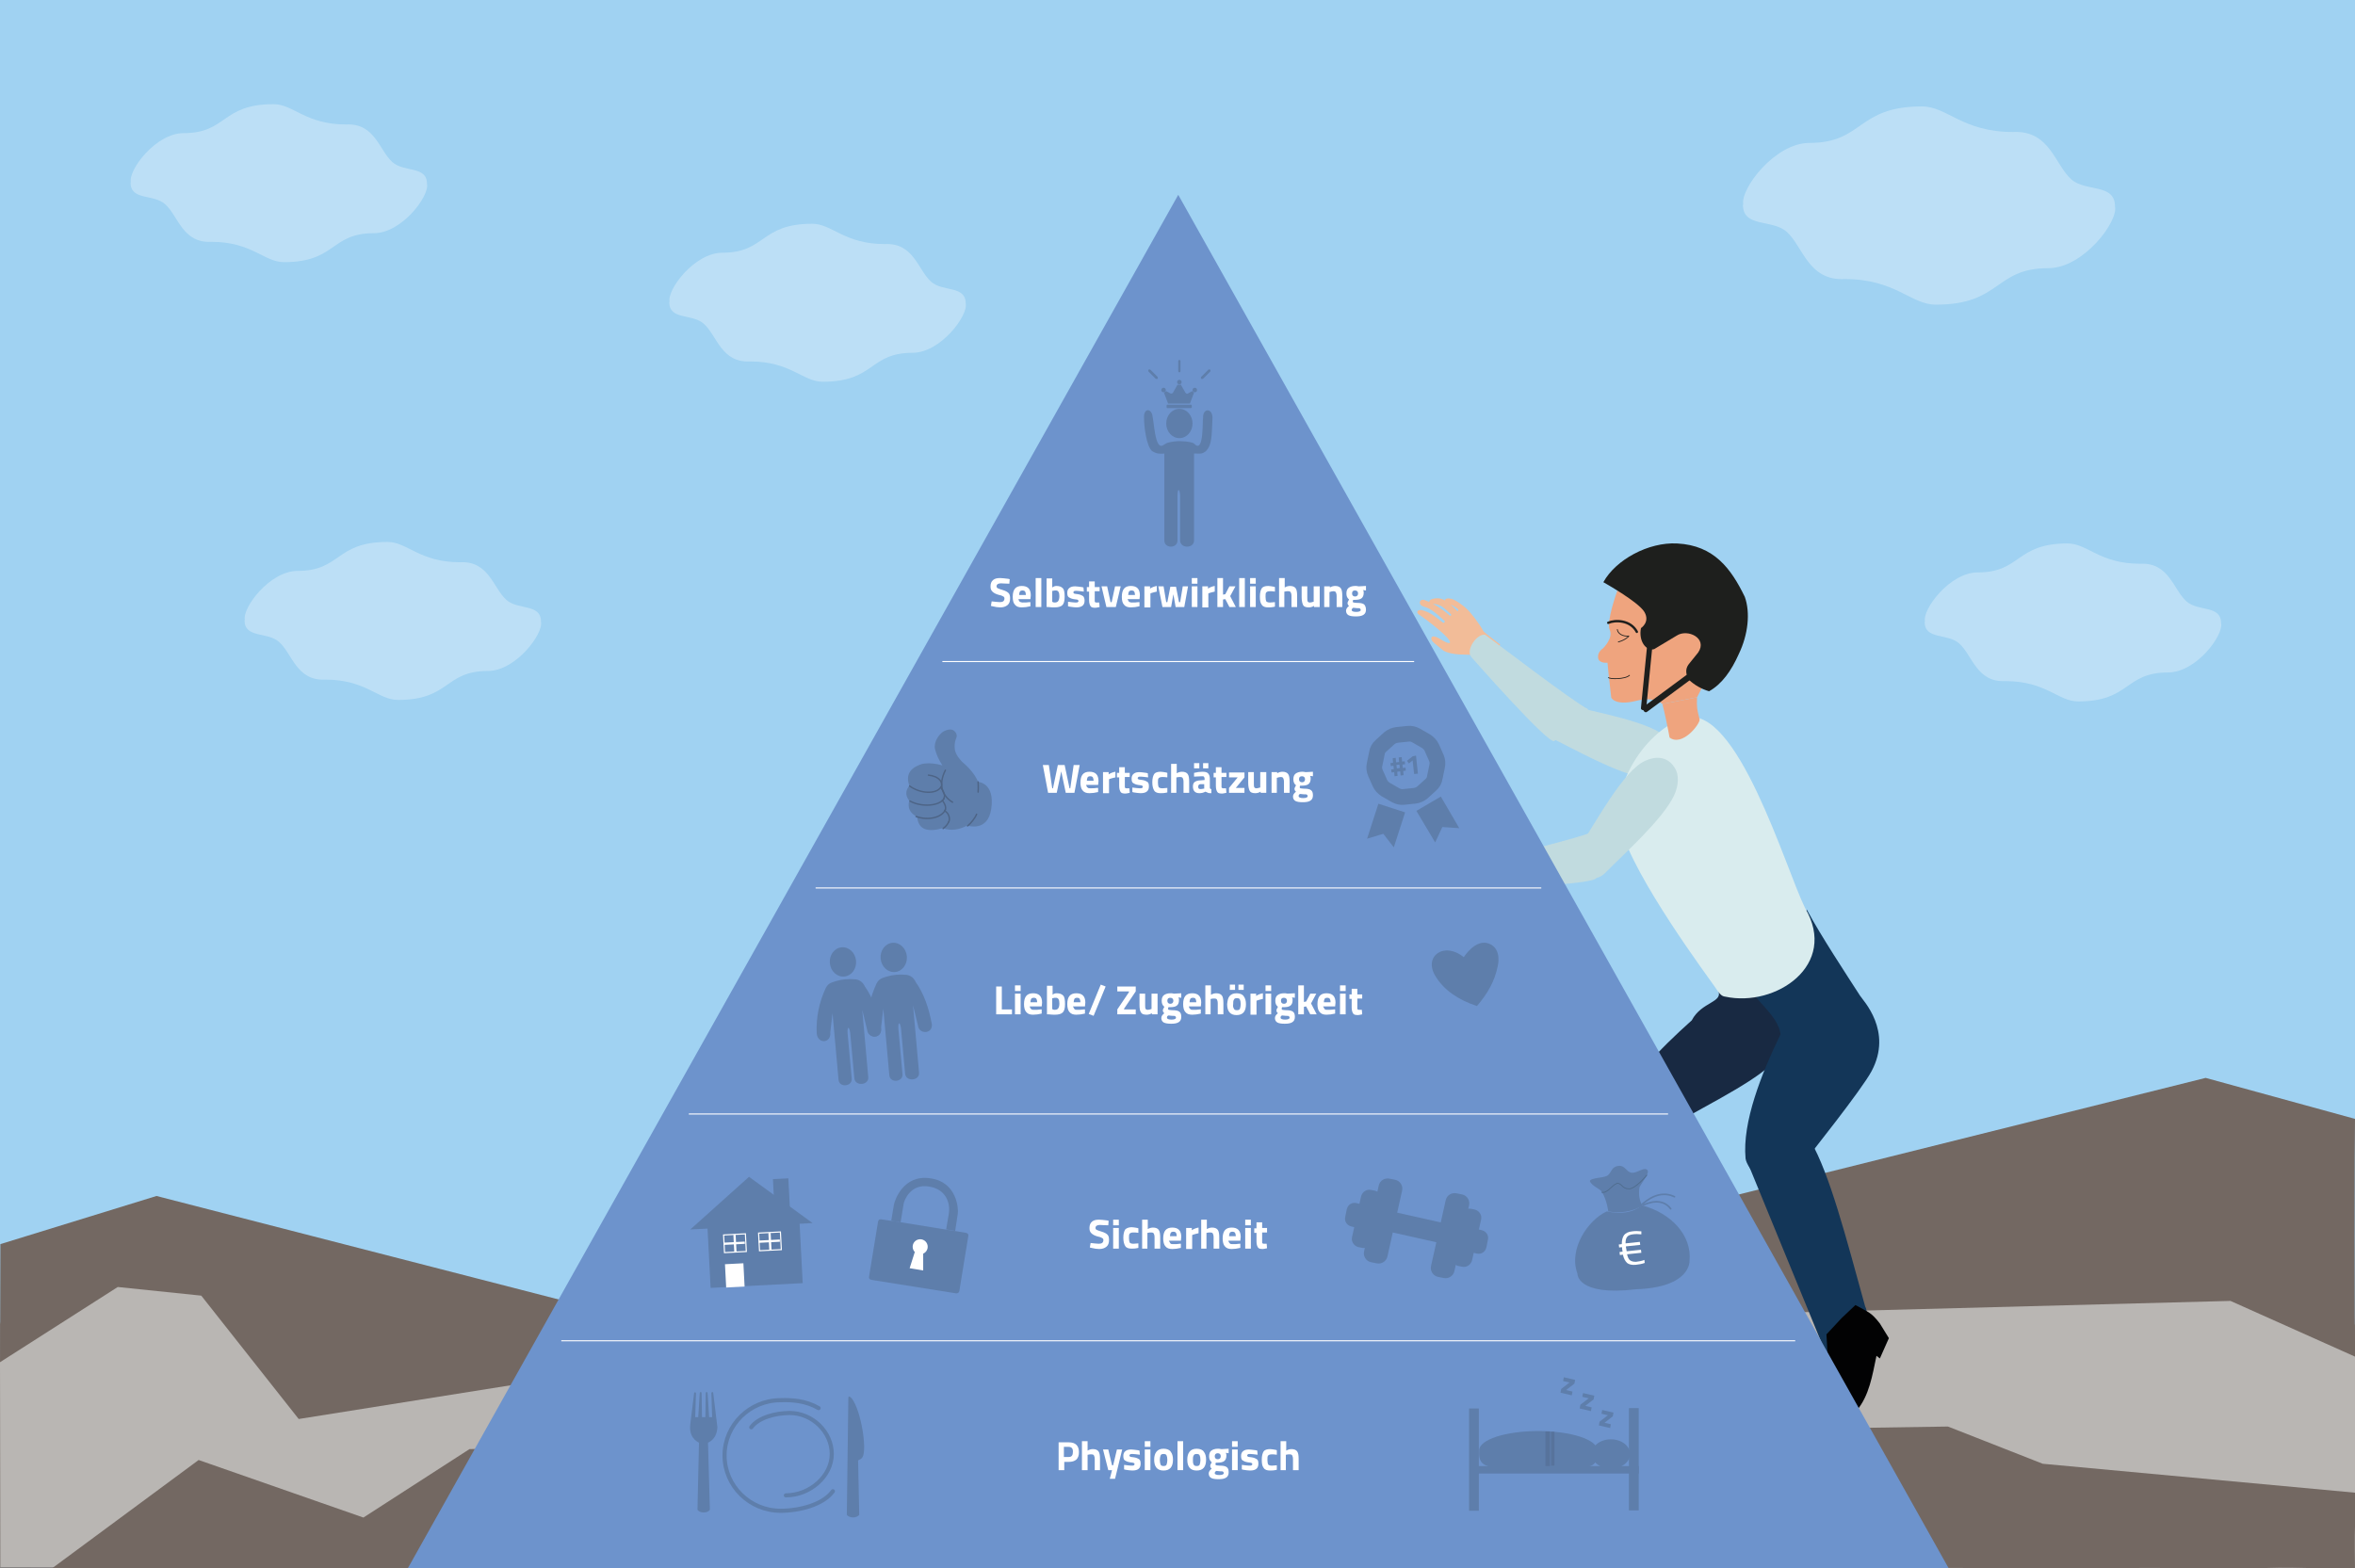 <?xml version="1.0" encoding="utf-8"?>
<!-- Generator: Adobe Illustrator 22.0.1, SVG Export Plug-In . SVG Version: 6.00 Build 0)  -->
<svg version="1.1" id="Ebene_1" xmlns="http://www.w3.org/2000/svg" xmlns:xlink="http://www.w3.org/1999/xlink" x="0px" y="0px"
	 viewBox="0 0 626 417" style="enable-background:new 0 0 626 417;" xml:space="preserve">
<rect x="0" y="0" width="626" height="417" fill="#808080" stroke="none"/>
<style type="text/css">
	.st0{fill:#A0D2F2;}
	.st1{fill:#736862;}
	.st2{fill:#B9B6B3;}
	.st3{fill:#EFA47E;}
	.st4{fill-rule:evenodd;clip-rule:evenodd;fill:#182942;}
	.st5{fill-rule:evenodd;clip-rule:evenodd;fill:#020203;}
	.st6{fill-rule:evenodd;clip-rule:evenodd;fill:#133658;}
	.st7{fill:#F2BC98;}
	.st8{fill-rule:evenodd;clip-rule:evenodd;fill:#C1DBDF;}
	.st9{fill-rule:evenodd;clip-rule:evenodd;fill:#D9ECEE;}
	.st10{fill:#133658;}
	.st11{fill-rule:evenodd;clip-rule:evenodd;fill:#EFA47E;}
	.st12{fill:#1E1F1D;}
	.st13{fill:none;stroke:#1E1F1D;stroke-width:0.213;stroke-miterlimit:10;}
	.st14{fill:none;stroke:#1E1F1D;stroke-width:0.638;stroke-linecap:round;stroke-linejoin:round;stroke-miterlimit:10;}
	.st15{fill:#6D93CC;}
	.st16{fill:#FFFFFF;}
	.st17{fill:#5E7EAB;}
	.st18{fill:none;stroke:#FFFFFF;stroke-width:0.299;stroke-miterlimit:10;}
	.st19{fill:none;stroke:#4E6B8C;stroke-width:0.216;stroke-miterlimit:10;}
	.st20{fill:none;stroke:#5E7EAB;stroke-width:0.431;stroke-linecap:round;stroke-linejoin:round;stroke-miterlimit:10;}
	.st21{fill:none;stroke:#5E7EAB;stroke-width:4.181;stroke-miterlimit:10;}
	.st22{fill:none;stroke:#4D6486;stroke-width:0.376;stroke-linecap:round;stroke-linejoin:round;stroke-miterlimit:10;}
	.st23{fill:none;stroke:#5E7EAB;stroke-width:1.095;stroke-linecap:round;stroke-linejoin:round;stroke-miterlimit:10;}
	.st24{fill:#57739C;}
	.st25{fill:none;stroke:#FFFFFF;stroke-width:0.274;stroke-miterlimit:10;}
	.st26{opacity:0.3;fill:#FFFFFF;}
</style>
<path class="st0" d="M0.4,352.2h625.7V0H0v351.5C0.1,351.8,0.2,352,0.4,352.2z"/>
<path class="st1" d="M626.1,360.5c-0.3-2.4-0.2-61.4-0.1-63l-39.7-10.9l-239,59.7l-12.7,19.7l-95.4-26.1l-45.7,17.2L41.6,318
	L0.1,330.8L0,369.2c-0.1,1.5,0.1,47.5,0.1,47.5c0.7,0,617.7,0.7,626.1,0.2C626.1,409,626.3,361.8,626.1,360.5z"/>
<path class="st2" d="M626.2,360.8l-33.3-14.9L460,349.4l-46.6,36.3l-177.1-48.5l-42.6,21.9L79.4,377.3l-25.9-32.8l-22.2-2.3L0,362.2
	c0,0.3,0.1,54.5,0.1,54.5c0.7,0,593.3,0.6,603.9,0.2c8.5-0.3,13.7,0.5,22.2,0.1C626.1,409,626.3,361.5,626.2,360.8z"/>
<path class="st1" d="M626.2,399.6c0-0.6-0.1-2-0.1-2.7l-83.1-7.7l-25.2-9.9l-393,6l-28.2,18.2l-43.8-15.3l-39.1,28.9
	c0,0,497.1-0.2,505.8-0.2c22,0.1,31.8,0,53.8,0c10.7,0,19.1,0.4,29.7,0c8.5-0.3,14.5,0.4,23,0C625.9,409,625.9,407.6,626.2,399.6z"
	/>
<g>
	<g>
		<path class="st3" d="M429.9,157.1c0,0-3,8.2-2,10.4c1,2.2-1.8,4.9-1.8,4.9s-1.5,0.9-1.3,2.5c0.2,1.6,2.5,1.3,2.5,1.3l0.3,3.1
			l0.7,6.2c0,0,1,2.2,6.4,0.9c5.3-1.4,7.2,0.8,7.2,0.8l9.2-1.8l1.3-2.5l0.4-24.4L429.9,157.1z"/>
		<path class="st4" d="M449.7,271.3c-8.4,7.5-17.6,16.9-20.1,24.7c-0.3,1,0.4,3.5,1.3,4.5c5.1,5.6,8.8,1.7,12.5-0.6
			c7.2-4.5,21.4-11.3,27-16.5l0,0c8.2-5.8,4.4-13.7,4.1-14.9c-1.4-5.2,7.5-21.4,5.8-25.9l-23.6,20.7
			C458.2,266.6,452.3,266.3,449.7,271.3z"/>
		<path class="st4" d="M445.1,296.3c1.7,8.1,0.7,21.7-0.2,37.4c0.7,3.3-8,10.8-12,7.7l-3.2-44c-1-3.5,7.5-13.6,10.7-17.1
			C444,276.4,443.4,288.4,445.1,296.3z"/>
		<path class="st5" d="M434.5,337.6c-0.8,2.7-1.4,4.8-2.3,7.1c-0.8,1.8-1.8,3.8-2.8,5.8c-0.7,1.6-2.6,2.8-2.8,4.3
			c-0.1,1,0.5,2,2.2,2.3c1.9,0.3,4.7-0.9,6.6-2c3.9-2.3,6.1-6.4,8.4-10.2l0.6,0.7l3.5-3.7l-0.9-3.6c-1.1-2.9-1.7-3-4-5.2l-4,1.9
			L434.5,337.6z"/>
		<g>
			<path class="st6" d="M473.3,275c-5.1,10.5-10.2,23.4-9.3,33c0.1,1.3,1.9,4,3.2,4.9c7.5,5.3,9.4,0,12.1-3.6
				c1.8-2.3,15.6-19.6,18.2-24.5c5.7-10.7-2.3-18.8-3.1-20.1c-3.6-5.6-10.4-15.9-14.1-22.8l-15.4,19.8
				C465.6,265.6,472.6,269.6,473.3,275z"/>
			<path class="st6" d="M481.3,303.4c5.1,8.9,9.3,25.2,14.5,44c2.1,3.6-4.7,15.1-10.3,12.8l-20.8-50.7c-2.4-3.8,3-18.3,5.2-23.4
				C472.3,280.4,476.3,294.7,481.3,303.4z"/>
		</g>
		<path class="st5" d="M485.5,354.8c0.2,3.4,0.4,6.1,0.2,9.1c-0.1,2.4-0.5,5-0.8,7.7c-0.2,2-1.8,4.1-1.4,5.9c0.3,1.3,1.3,2.2,3.4,2
			c2.2-0.2,4.9-2.5,6.6-4.4c3.4-4,4.2-9.4,5.3-14.6l0.9,0.7l2.4-5.4l-2.4-3.9c-2.4-3.1-3.1-3-6.5-4.9l-3.7,3.5L485.5,354.8z"/>
		<path class="st7" d="M385.4,170.9c-0.3,0.4-2.1-0.7-2.1-0.7s-2.2-1.5-2.7-0.8c-0.6,0.7,0.9,1.8,0.9,1.8l2.2,1.8
			c2.3,1.3,6.2,1,7.2,1.1c1,0.1,3.5,2.8,3.5,2.8l4.4-5.5c0,0-4-3-4.5-3.6c-1.1-2.1-3.7-5.3-4.2-5.7c-1.3-1.3-3.4-2.7-4.4-2.9
			c-1.5-0.3-1.8,0.3-1.5,0.8c1.5,0.8,2.6,1.3,3.4,2c0.2,0.2-0.2,0.7-0.3,0.4c-1.7-1.8-3.4-3.2-4.8-3.3c-1.2-0.1-2.5,0.2-2.6,0.9
			c0.1,0.7,1.6,0.4,2.9,1c1.1,0.5,1.9,1.5,2.9,2.3c0.2,0.2-0.1,0.6-0.3,0.4c-2.3-2-4.5-3.3-6.6-4.1c-1.4-0.6-2.1,1.2-0.3,1.7
			c1.9,0.5,3.4,1.9,5.5,3.8c0.2,0.2-0.2,0.6-0.4,0.5c-2.3-1.8-3.5-2.9-5.8-3.4c-1.2-0.1-1.5,0.8-0.3,1.4
			C379.1,164.7,386,169.9,385.4,170.9z"/>
		<path class="st7" d="M384.6,229.3c-0.1-0.5-2.1-0.5-2.1-0.5s-2.6,0.1-2.7-0.8c-0.1-0.9,1.8-1,1.8-1l2.8-0.3
			c2.6,0.1,5.8,2.5,6.7,2.9c0.9,0.4,4.5-0.5,4.5-0.5l0.8,7c0,0-5,0.4-5.8,0.7c-2,1.2-6,2.4-6.6,2.6c-1.8,0.4-4.4,0.5-5.2,0.1
			c-1.4-0.5-1.3-1.2-0.9-1.5c1.7,0.2,2.9,0.3,3.9,0.1c0.3-0.1,0.2-0.6-0.1-0.5c-2.4,0.6-4.6,0.9-5.8,0.2c-1.1-0.6-2-1.5-1.7-2.1
			c0.5-0.6,1.6,0.5,3,0.6c1.2,0.1,2.3-0.2,3.7-0.4c0.3,0,0.2-0.6-0.1-0.5c-3,0.5-5.6,0.4-7.7-0.1c-1.5-0.2-1.2-2.1,0.7-1.6
			c1.9,0.6,3.9,0.2,6.7-0.3c0.3-0.1,0.1-0.7-0.1-0.6c-2.9,0.3-4.5,0.6-6.7-0.2c-1.1-0.5-0.8-1.5,0.5-1.4
			C375.9,231.1,384.5,230.4,384.6,229.3z"/>
		<path class="st8" d="M411.9,196c-5.9-2.8-1.4-11.1,5.1-8.5c6.6,1.8,22.3,4.4,26.5,9c3.1,3.4,2.2,6.3,0.8,8.1
			c-1.3,1.6-3.9,2.5-7,2.2C430.1,205.9,417.8,198.8,411.9,196z"/>
		<path class="st8" d="M391.1,174.7c0.1,0.1,20.9,23.8,22.1,22.3c2.2-1.9,6.6-6.1,9-8.4c-3.9-1.9-25-18.1-27.4-19.8
			C392.7,168.3,389.5,172.8,391.1,174.7z"/>
		<path class="st8" d="M393,236.5c0.2,0,31.6-1.3,31.3-3.1c-0.1-2.9-0.6-9-0.8-12.3c-3.9,1.9-29.8,8-32.7,8.9
			C389.1,231.2,390.6,236.5,393,236.5z"/>
		<path class="st9" d="M430.8,220.1c3.5,13.3,23.7,40.3,24.9,42.1c1.2,1.8,1.8,2.7,2.9,2.8c13.4,2.9,30.2-8.4,21.2-23.6
			c-5.1-10.3-18.1-54.6-32-50.5C437.8,193.9,427.8,208.8,430.8,220.1z"/>
		<path class="st8" d="M426.8,232c-4.6,4.7-10.9-2.3-6.5-7.5c3.8-5.7,11.3-19.7,17-22.2c4.2-1.9,6.7-0.1,7.9,1.9
			c1.1,1.7,1.1,4.5-0.2,7.3C442,217.9,431.4,227.3,426.8,232z"/>
		<path class="st10" d="M428.7,159.6"/>
		<path class="st11" d="M451.1,185.4c-0.1,2.8,0,3.2,0.7,5.9c0,1.4-4.7,7.3-8,4.8c-0.3-1.8-1.4-7.1-1.9-8.9L451.1,185.4z"/>
		<path class="st12" d="M454.3,183.8c-2-0.6-3.8-1.6-5.3-3c-0.9-1.4-1.1-2.9-0.1-4.2l2.5-3.1c2.6-3.8-2.8-6.4-5.7-4.5l-6,3.6
			c-2.1,0.6-4.2-2.1-3.5-5.6c0,0,2.5-1.6,0.9-4.3c-1.6-2.7-10.9-7.9-10.9-7.9c3.3-6,12-10.7,19.6-10.3c9.9,0.5,14.4,6.8,18,14.2
			c1.5,4.2,0.9,10-1.6,15.2C460.2,178.4,457.7,181.9,454.3,183.8z"/>
		<path class="st12" d="M437,188.8l-0.3,0c-0.3,0-0.6-0.3-0.5-0.6l1.8-18.2c0-0.3,0.3-0.6,0.6-0.5l0.3,0c0.3,0,0.6,0.3,0.5,0.6
			l-1.8,18.2C437.6,188.6,437.3,188.8,437,188.8z"/>
		<path class="st12" d="M437,189.1l-0.2-0.3c-0.2-0.3-0.1-0.7,0.1-0.9l14.6-10.8c0.3-0.2,0.7-0.1,0.9,0.1l0.2,0.3
			c0.2,0.3,0.1,0.7-0.1,0.9l-14.6,10.8C437.6,189.5,437.2,189.4,437,189.1z"/>
		<g>
			<path class="st13" d="M427.5,180.1c0.1,0.5,4.6,0.6,5.7-0.6"/>
			<path class="st14" d="M427.5,165.6c1.8-0.8,5.9-0.8,7.6,2.4"/>
			<path class="st13" d="M429.9,167.3c0.1,1.2,1.5,2,3.1,1.8"/>
			<path class="st13" d="M433,169.1c-0.1,0.2-1.2,1.2-2.9,1.6"/>
		</g>
	</g>
	<polygon class="st15" points="313.2,51.8 108.4,417 518,417 	"/>
	<g>
		<path class="st16" d="M277.2,203.4h1.6l0.9,6.2h0.2l1.3-6.2h1.8l1.3,6.2h0.2l0.9-6.2h1.6l-1.4,7.4h-2.3l-1.2-5.7l-1.2,5.7h-2.3
			L277.2,203.4z"/>
		<path class="st16" d="M289.1,209.4c0.2,0.2,0.4,0.2,0.7,0.2c0.7,0,1.3,0,1.8-0.1l0.3,0l0,1.1c-0.8,0.2-1.6,0.3-2.3,0.3
			c-0.8,0-1.4-0.2-1.8-0.7c-0.4-0.4-0.6-1.2-0.6-2.1c0-2,0.8-2.9,2.4-2.9c1.6,0,2.4,0.8,2.4,2.5l-0.1,1h-3.2
			C288.8,209,288.9,209.3,289.1,209.4z M290.7,207.6c0-0.4-0.1-0.7-0.2-0.9c-0.1-0.2-0.4-0.3-0.7-0.3s-0.6,0.1-0.7,0.3
			c-0.1,0.2-0.2,0.5-0.2,0.9H290.7z"/>
		<path class="st16" d="M293.2,210.8v-5.5h1.5v0.6c0.6-0.4,1.2-0.6,1.8-0.7v1.5c-0.6,0.1-1.1,0.3-1.5,0.4l-0.2,0.1v3.7H293.2z"/>
		<path class="st16" d="M300.3,206.6h-1.3v2.2c0,0.2,0,0.4,0,0.5c0,0.1,0.1,0.2,0.1,0.2c0.1,0.1,0.2,0.1,0.3,0.1l0.8,0l0.1,1.2
			c-0.5,0.1-0.9,0.2-1.1,0.2c-0.7,0-1.1-0.1-1.3-0.4c-0.2-0.3-0.4-0.8-0.4-1.6v-2.3h-0.6v-1.2h0.6v-1.5h1.5v1.5h1.3V206.6z"/>
		<path class="st16" d="M305.2,206.7c-0.9-0.1-1.5-0.2-1.9-0.2s-0.6,0-0.7,0.1c-0.1,0.1-0.2,0.2-0.2,0.3s0.1,0.2,0.2,0.3
			c0.1,0.1,0.5,0.1,1.1,0.2c0.6,0.1,1,0.3,1.3,0.5s0.4,0.6,0.4,1.2c0,1.2-0.7,1.8-2.2,1.8c-0.5,0-1.1-0.1-1.8-0.2l-0.4-0.1l0-1.2
			c0.9,0.1,1.5,0.2,1.9,0.2s0.6,0,0.7-0.1c0.1-0.1,0.2-0.2,0.2-0.3s-0.1-0.2-0.2-0.3c-0.1-0.1-0.5-0.1-1.1-0.2
			c-0.6-0.1-1-0.3-1.3-0.5c-0.3-0.2-0.4-0.6-0.4-1.2c0-0.6,0.2-1,0.6-1.3c0.4-0.3,0.9-0.4,1.5-0.4c0.4,0,1,0.1,1.8,0.2l0.4,0.1
			L305.2,206.7z"/>
		<path class="st16" d="M308.5,205.2c0.4,0,0.9,0.1,1.5,0.2l0.3,0.1l0,1.2c-0.6-0.1-1-0.1-1.3-0.1c-0.5,0-0.8,0.1-1,0.3
			c-0.2,0.2-0.2,0.6-0.2,1.2c0,0.6,0.1,1,0.2,1.2c0.2,0.2,0.5,0.3,1,0.3l1.3-0.1l0,1.2c-0.8,0.2-1.4,0.2-1.8,0.2
			c-0.8,0-1.4-0.2-1.7-0.7s-0.5-1.2-0.5-2.2c0-1,0.2-1.7,0.5-2.2C307.1,205.4,307.7,205.2,308.5,205.2z"/>
		<path class="st16" d="M312.8,210.8h-1.5v-7.7h1.5v2.5c0.5-0.3,1-0.4,1.4-0.4c0.7,0,1.2,0.2,1.5,0.6s0.4,1.1,0.4,2v3h-1.5v-2.9
			c0-0.5-0.1-0.8-0.2-1s-0.3-0.3-0.7-0.3c-0.3,0-0.6,0-0.9,0.1l-0.1,0V210.8z"/>
		<path class="st16" d="M321.6,207v2.3c0,0.2,0,0.3,0.1,0.4s0.1,0.1,0.3,0.1l0,1.1c-0.4,0-0.7,0-0.9-0.1s-0.4-0.2-0.7-0.3
			c-0.5,0.3-1.1,0.4-1.6,0.4c-1.1,0-1.7-0.6-1.7-1.8c0-0.6,0.2-1,0.5-1.2c0.3-0.2,0.8-0.4,1.4-0.4l1.2-0.1V207
			c0-0.2-0.1-0.4-0.2-0.5c-0.1-0.1-0.3-0.1-0.5-0.1l-2.1,0.1l0-1c0.8-0.2,1.5-0.3,2.2-0.3c0.7,0,1.2,0.1,1.5,0.4
			C321.4,205.9,321.6,206.4,321.6,207z M317.4,204.3v-1.4h1.4v1.4H317.4z M319.1,208.5c-0.4,0-0.6,0.3-0.6,0.7s0.2,0.6,0.5,0.6
			c0.3,0,0.6,0,0.9-0.1l0.2,0v-1.2L319.1,208.5z M319.8,204.3v-1.4h1.4v1.4H319.8z"/>
		<path class="st16" d="M326,206.6h-1.3v2.2c0,0.2,0,0.4,0,0.5s0.1,0.2,0.1,0.2s0.2,0.1,0.3,0.1l0.8,0l0.1,1.2
			c-0.5,0.1-0.9,0.2-1.1,0.2c-0.7,0-1.1-0.1-1.3-0.4c-0.2-0.3-0.4-0.8-0.4-1.6v-2.3h-0.6v-1.2h0.6v-1.5h1.5v1.5h1.3V206.6z"/>
		<path class="st16" d="M326.7,206.7v-1.3h4.1v1.3l-2.3,2.8h2.3v1.3h-4.1v-1.3l2.3-2.8H326.7z"/>
		<path class="st16" d="M335.1,205.3h1.5v5.5h-1.5v-0.3c-0.5,0.3-1,0.4-1.4,0.4c-0.8,0-1.3-0.2-1.5-0.6s-0.4-1.1-0.4-2.1v-2.9h1.5
			v2.9c0,0.5,0,0.9,0.1,1.1c0.1,0.2,0.3,0.3,0.6,0.3c0.3,0,0.6-0.1,0.9-0.2l0.1,0V205.3z"/>
		<path class="st16" d="M339.4,210.8H338v-5.5h1.5v0.3c0.5-0.3,1-0.4,1.4-0.4c0.7,0,1.2,0.2,1.5,0.6s0.4,1.1,0.4,2v3h-1.5v-2.9
			c0-0.5-0.1-0.8-0.2-1s-0.3-0.3-0.7-0.3c-0.3,0-0.6,0.1-0.9,0.2l-0.1,0V210.8z"/>
		<path class="st16" d="M349,211.5c0,0.6-0.2,1.1-0.7,1.4c-0.5,0.3-1.1,0.4-2,0.4s-1.5-0.1-1.9-0.3c-0.4-0.2-0.7-0.6-0.7-1.2
			c0-0.5,0.3-0.9,0.8-1.3c-0.3-0.2-0.4-0.5-0.4-0.8c0-0.1,0.1-0.4,0.3-0.7l0.1-0.2c-0.5-0.4-0.7-0.9-0.7-1.6c0-0.7,0.2-1.2,0.6-1.5
			c0.4-0.3,1-0.5,1.7-0.5c0.3,0,0.6,0,0.9,0.1l0.2,0l1.8-0.1v1.2l-0.8-0.1c0.2,0.2,0.2,0.5,0.2,0.7c0,0.7-0.2,1.2-0.6,1.5
			c-0.4,0.3-1,0.4-1.8,0.4c-0.2,0-0.3,0-0.4,0c-0.1,0.2-0.1,0.3-0.1,0.5c0,0.1,0.1,0.2,0.2,0.2c0.1,0,0.4,0.1,0.9,0.1
			c0.9,0,1.5,0.1,1.9,0.4S349,210.9,349,211.5z M345.2,211.7c0,0.3,0.4,0.5,1.2,0.5s1.2-0.2,1.2-0.5c0-0.2-0.1-0.3-0.2-0.4
			c-0.1-0.1-0.4-0.1-0.8-0.1l-1-0.1C345.3,211.2,345.2,211.4,345.2,211.7z M345.3,207.2c0,0.5,0.3,0.8,0.8,0.8s0.8-0.3,0.8-0.8
			c0-0.5-0.3-0.8-0.8-0.8S345.3,206.6,345.3,207.2z"/>
	</g>
	<g>
		<path class="st16" d="M269,269.7h-4.2v-7.4h1.5v6.1h2.7V269.7z"/>
		<path class="st16" d="M269.8,263.5v-1.5h1.5v1.5H269.8z M269.8,269.7v-5.5h1.5v5.5H269.8z"/>
		<path class="st16" d="M274.1,268.3c0.2,0.2,0.4,0.2,0.7,0.2c0.7,0,1.3,0,1.8-0.1l0.3,0l0,1.1c-0.8,0.2-1.6,0.3-2.3,0.3
			c-0.8,0-1.4-0.2-1.8-0.7c-0.4-0.4-0.6-1.2-0.6-2.1c0-2,0.8-2.9,2.4-2.9c1.6,0,2.4,0.8,2.4,2.5l-0.1,1h-3.2
			C273.8,267.9,273.9,268.2,274.1,268.3z M275.7,266.5c0-0.4-0.1-0.7-0.2-0.9c-0.1-0.2-0.4-0.3-0.7-0.3s-0.6,0.1-0.7,0.3
			c-0.1,0.2-0.2,0.5-0.2,0.9H275.7z"/>
		<path class="st16" d="M280.9,264.1c0.8,0,1.3,0.2,1.7,0.6c0.4,0.4,0.5,1.2,0.5,2.3s-0.2,1.8-0.6,2.2s-1.1,0.6-2.1,0.6
			c-0.3,0-0.9,0-1.7-0.1l-0.4,0v-7.6h1.5v2.4C280.1,264.2,280.5,264.1,280.9,264.1z M280.3,268.5c0.5,0,0.8-0.1,1-0.4
			s0.3-0.7,0.3-1.3c0-1-0.3-1.5-0.9-1.5c-0.3,0-0.6,0-0.8,0.1l-0.2,0v2.9C280,268.5,280.2,268.5,280.3,268.5z"/>
		<path class="st16" d="M285.6,268.3c0.2,0.2,0.4,0.2,0.7,0.2c0.7,0,1.3,0,1.8-0.1l0.3,0l0,1.1c-0.8,0.2-1.6,0.3-2.3,0.3
			c-0.8,0-1.4-0.2-1.8-0.7c-0.4-0.4-0.6-1.2-0.6-2.1c0-2,0.8-2.9,2.4-2.9c1.6,0,2.4,0.8,2.4,2.5l-0.1,1h-3.2
			C285.4,267.9,285.5,268.2,285.6,268.3z M287.2,266.5c0-0.4-0.1-0.7-0.2-0.9c-0.1-0.2-0.4-0.3-0.7-0.3s-0.6,0.1-0.7,0.3
			c-0.1,0.2-0.2,0.5-0.2,0.9H287.2z"/>
		<path class="st16" d="M289.4,269.6l3.2-7.8l1.3,0.5l-3.2,7.8L289.4,269.6z"/>
		<path class="st16" d="M297,263.6v-1.3h4.9v1.3l-3.1,4.6v0.2h3.1v1.3H297v-1.3l3.1-4.6v-0.2H297z"/>
		<path class="st16" d="M306.2,264.2h1.5v5.5h-1.5v-0.3c-0.5,0.3-1,0.4-1.4,0.4c-0.8,0-1.3-0.2-1.5-0.6c-0.3-0.4-0.4-1.1-0.4-2.1
			v-2.9h1.5v2.9c0,0.5,0,0.9,0.1,1.1c0.1,0.2,0.3,0.3,0.6,0.3c0.3,0,0.6-0.1,0.9-0.2l0.1,0V264.2z"/>
		<path class="st16" d="M314,270.4c0,0.6-0.2,1.1-0.7,1.4c-0.5,0.3-1.1,0.4-2,0.4c-0.8,0-1.5-0.1-1.9-0.3c-0.4-0.2-0.7-0.6-0.7-1.2
			c0-0.5,0.3-0.9,0.8-1.3c-0.3-0.2-0.4-0.5-0.4-0.8c0-0.1,0.1-0.4,0.3-0.7l0.1-0.2c-0.5-0.4-0.7-0.9-0.7-1.6c0-0.7,0.2-1.2,0.6-1.5
			c0.4-0.3,1-0.5,1.7-0.5c0.3,0,0.6,0,0.9,0.1l0.2,0l1.8-0.1v1.2l-0.8-0.1c0.2,0.2,0.2,0.5,0.2,0.7c0,0.7-0.2,1.2-0.6,1.5
			c-0.4,0.3-1,0.4-1.8,0.4c-0.2,0-0.3,0-0.4,0c-0.1,0.2-0.1,0.3-0.1,0.5c0,0.1,0.1,0.2,0.2,0.2c0.1,0,0.4,0.1,0.9,0.1
			c0.9,0,1.5,0.1,1.9,0.4S314,269.8,314,270.4z M310.2,270.6c0,0.3,0.4,0.5,1.2,0.5s1.2-0.2,1.2-0.5c0-0.2-0.1-0.3-0.2-0.4
			c-0.1-0.1-0.4-0.1-0.8-0.1l-1-0.1C310.3,270.1,310.2,270.3,310.2,270.6z M310.3,266.1c0,0.5,0.3,0.8,0.8,0.8s0.8-0.3,0.8-0.8
			c0-0.5-0.3-0.8-0.8-0.8S310.3,265.5,310.3,266.1z"/>
		<path class="st16" d="M316.4,268.3c0.2,0.2,0.4,0.2,0.7,0.2c0.7,0,1.3,0,1.8-0.1l0.3,0l0,1.1c-0.8,0.2-1.6,0.3-2.3,0.3
			c-0.8,0-1.4-0.2-1.8-0.7c-0.4-0.4-0.6-1.2-0.6-2.1c0-2,0.8-2.9,2.4-2.9c1.6,0,2.4,0.8,2.4,2.5l-0.1,1h-3.2
			C316.1,267.9,316.2,268.2,316.4,268.3z M318,266.5c0-0.4-0.1-0.7-0.2-0.9c-0.1-0.2-0.4-0.3-0.7-0.3s-0.6,0.1-0.7,0.3
			c-0.1,0.2-0.2,0.5-0.2,0.9H318z"/>
		<path class="st16" d="M321.9,269.7h-1.5v-7.7h1.5v2.5c0.5-0.3,1-0.4,1.4-0.4c0.7,0,1.2,0.2,1.5,0.6s0.4,1.1,0.4,2v3h-1.5v-2.9
			c0-0.5-0.1-0.8-0.2-1s-0.3-0.3-0.7-0.3c-0.3,0-0.6,0-0.9,0.1l-0.1,0V269.7z"/>
		<path class="st16" d="M326.8,264.9c0.4-0.5,1-0.8,1.9-0.8s1.6,0.3,1.9,0.8c0.4,0.5,0.6,1.2,0.6,2.1c0,1.9-0.8,2.9-2.5,2.9
			c-1.7,0-2.5-1-2.5-2.9C326.3,266.1,326.4,265.4,326.8,264.9z M326.9,263.2v-1.4h1.4v1.4H326.9z M328,268.2
			c0.1,0.3,0.4,0.4,0.8,0.4c0.4,0,0.7-0.1,0.8-0.4c0.1-0.3,0.2-0.7,0.2-1.2c0-0.6-0.1-1-0.2-1.2c-0.1-0.3-0.4-0.4-0.8-0.4
			c-0.4,0-0.7,0.1-0.8,0.4c-0.2,0.3-0.2,0.7-0.2,1.2C327.7,267.5,327.8,267.9,328,268.2z M329.2,263.2v-1.4h1.4v1.4H329.2z"/>
		<path class="st16" d="M332.4,269.7v-5.5h1.5v0.6c0.6-0.4,1.2-0.6,1.8-0.7v1.5c-0.6,0.1-1.1,0.3-1.5,0.4l-0.2,0.1v3.7H332.4z"/>
		<path class="st16" d="M336.4,263.5v-1.5h1.5v1.5H336.4z M336.4,269.7v-5.5h1.5v5.5H336.4z"/>
		<path class="st16" d="M344.2,270.4c0,0.6-0.2,1.1-0.7,1.4c-0.5,0.3-1.1,0.4-2,0.4s-1.5-0.1-1.9-0.3c-0.4-0.2-0.7-0.6-0.7-1.2
			c0-0.5,0.3-0.9,0.8-1.3c-0.3-0.2-0.4-0.5-0.4-0.8c0-0.1,0.1-0.4,0.3-0.7l0.1-0.2c-0.5-0.4-0.7-0.9-0.7-1.6c0-0.7,0.2-1.2,0.6-1.5
			c0.4-0.3,1-0.5,1.7-0.5c0.3,0,0.6,0,0.9,0.1l0.2,0l1.8-0.1v1.2l-0.8-0.1c0.2,0.2,0.2,0.5,0.2,0.7c0,0.7-0.2,1.2-0.6,1.5
			c-0.4,0.3-1,0.4-1.8,0.4c-0.2,0-0.3,0-0.4,0c-0.1,0.2-0.1,0.3-0.1,0.5c0,0.1,0.1,0.2,0.2,0.2c0.1,0,0.4,0.1,0.9,0.1
			c0.9,0,1.5,0.1,1.9,0.4S344.2,269.8,344.2,270.4z M340.4,270.6c0,0.3,0.4,0.5,1.2,0.5s1.2-0.2,1.2-0.5c0-0.2-0.1-0.3-0.2-0.4
			c-0.1-0.1-0.4-0.1-0.8-0.1l-1-0.1C340.5,270.1,340.4,270.3,340.4,270.6z M340.5,266.1c0,0.5,0.3,0.8,0.8,0.8s0.8-0.3,0.8-0.8
			c0-0.5-0.3-0.8-0.8-0.8S340.5,265.5,340.5,266.1z"/>
		<path class="st16" d="M346.6,269.7h-1.5v-7.7h1.5v4.4l0.6-0.1l1.1-2.1h1.6l-1.4,2.6l1.5,2.9h-1.7l-1.1-2.1l-0.6,0.1V269.7z"/>
		<path class="st16" d="M352.1,268.3c0.2,0.2,0.4,0.2,0.7,0.2c0.7,0,1.3,0,1.8-0.1l0.3,0l0,1.1c-0.8,0.2-1.6,0.3-2.3,0.3
			c-0.8,0-1.4-0.2-1.8-0.7c-0.4-0.4-0.6-1.2-0.6-2.1c0-2,0.8-2.9,2.4-2.9c1.6,0,2.4,0.8,2.4,2.5l-0.1,1h-3.2
			C351.9,267.9,352,268.2,352.1,268.3z M353.7,266.5c0-0.4-0.1-0.7-0.2-0.9c-0.1-0.2-0.4-0.3-0.7-0.3s-0.6,0.1-0.7,0.3
			c-0.1,0.2-0.2,0.5-0.2,0.9H353.7z"/>
		<path class="st16" d="M356.2,263.5v-1.5h1.5v1.5H356.2z M356.2,269.7v-5.5h1.5v5.5H356.2z"/>
		<path class="st16" d="M362.1,265.5h-1.3v2.2c0,0.2,0,0.4,0,0.5s0.1,0.2,0.1,0.2s0.2,0.1,0.3,0.1l0.8,0l0.1,1.2
			c-0.5,0.1-0.9,0.2-1.1,0.2c-0.7,0-1.1-0.1-1.3-0.4c-0.2-0.3-0.4-0.8-0.4-1.6v-2.3h-0.6v-1.2h0.6v-1.5h1.5v1.5h1.3V265.5z"/>
	</g>
	<g>
		<path class="st16" d="M292.4,325.7c-0.8,0-1.2,0.3-1.2,0.8c0,0.2,0.1,0.4,0.3,0.5s0.7,0.3,1.4,0.5c0.7,0.2,1.2,0.5,1.5,0.8
			s0.4,0.8,0.4,1.4c0,0.8-0.2,1.4-0.7,1.8c-0.5,0.4-1.1,0.6-1.9,0.6c-0.6,0-1.3-0.1-2.1-0.3l-0.4-0.1l0.2-1.2c1,0.1,1.7,0.2,2.2,0.2
			c0.8,0,1.2-0.3,1.2-1c0-0.2-0.1-0.4-0.3-0.5c-0.2-0.1-0.5-0.3-1.1-0.4c-0.8-0.2-1.4-0.5-1.8-0.9s-0.5-0.8-0.5-1.4
			c0-0.7,0.2-1.3,0.7-1.7s1.1-0.5,1.9-0.5c0.5,0,1.2,0.1,2.1,0.2l0.4,0.1l-0.1,1.2C293.5,325.8,292.8,325.7,292.4,325.7z"/>
		<path class="st16" d="M295.9,325.8v-1.5h1.5v1.5H295.9z M295.9,332v-5.5h1.5v5.5H295.9z"/>
		<path class="st16" d="M300.8,326.3c0.4,0,0.9,0.1,1.5,0.2l0.3,0.1l0,1.2c-0.6-0.1-1-0.1-1.3-0.1c-0.5,0-0.8,0.1-1,0.3
			c-0.2,0.2-0.2,0.6-0.2,1.2c0,0.6,0.1,1,0.2,1.2c0.2,0.2,0.5,0.3,1,0.3l1.3-0.1l0,1.2c-0.8,0.2-1.4,0.2-1.8,0.2
			c-0.8,0-1.4-0.2-1.7-0.7s-0.5-1.2-0.5-2.2c0-1,0.2-1.7,0.5-2.2C299.4,326.6,300,326.3,300.8,326.3z"/>
		<path class="st16" d="M305.1,332h-1.5v-7.7h1.5v2.5c0.5-0.3,1-0.4,1.4-0.4c0.7,0,1.2,0.2,1.5,0.6c0.3,0.4,0.4,1.1,0.4,2v3h-1.5
			V329c0-0.5-0.1-0.8-0.2-1s-0.3-0.3-0.7-0.3c-0.3,0-0.6,0-0.9,0.1l-0.1,0V332z"/>
		<path class="st16" d="M311.1,330.6c0.2,0.2,0.4,0.2,0.7,0.2c0.7,0,1.3,0,1.8-0.1l0.3,0l0,1.1c-0.8,0.2-1.6,0.3-2.3,0.3
			c-0.8,0-1.4-0.2-1.8-0.7c-0.4-0.4-0.6-1.2-0.6-2.1c0-2,0.8-2.9,2.4-2.9c1.6,0,2.4,0.8,2.4,2.5l-0.1,1h-3.2
			C310.9,330.2,311,330.4,311.1,330.6z M312.8,328.7c0-0.4-0.1-0.7-0.2-0.9c-0.1-0.2-0.4-0.3-0.7-0.3s-0.6,0.1-0.7,0.3
			c-0.1,0.2-0.2,0.5-0.2,0.9H312.8z"/>
		<path class="st16" d="M315.3,332v-5.5h1.5v0.6c0.6-0.4,1.2-0.6,1.8-0.7v1.5c-0.6,0.1-1.1,0.3-1.5,0.4l-0.2,0.1v3.7H315.3z"/>
		<path class="st16" d="M320.8,332h-1.5v-7.7h1.5v2.5c0.5-0.3,1-0.4,1.4-0.4c0.7,0,1.2,0.2,1.5,0.6s0.4,1.1,0.4,2v3h-1.5V329
			c0-0.5-0.1-0.8-0.2-1s-0.3-0.3-0.7-0.3c-0.3,0-0.6,0-0.9,0.1l-0.1,0V332z"/>
		<path class="st16" d="M326.9,330.6c0.2,0.2,0.4,0.2,0.7,0.2c0.7,0,1.3,0,1.8-0.1l0.3,0l0,1.1c-0.8,0.2-1.6,0.3-2.3,0.3
			c-0.8,0-1.4-0.2-1.8-0.7c-0.4-0.4-0.6-1.2-0.6-2.1c0-2,0.8-2.9,2.4-2.9c1.6,0,2.4,0.8,2.4,2.5l-0.1,1h-3.2
			C326.6,330.2,326.7,330.4,326.9,330.6z M328.5,328.7c0-0.4-0.1-0.7-0.2-0.9c-0.1-0.2-0.4-0.3-0.7-0.3s-0.6,0.1-0.7,0.3
			c-0.1,0.2-0.2,0.5-0.2,0.9H328.5z"/>
		<path class="st16" d="M331,325.8v-1.5h1.5v1.5H331z M331,332v-5.5h1.5v5.5H331z"/>
		<path class="st16" d="M336.8,327.7h-1.3v2.2c0,0.2,0,0.4,0,0.5s0.1,0.2,0.1,0.2s0.2,0.1,0.3,0.1l0.8,0l0.1,1.2
			c-0.5,0.1-0.9,0.2-1.1,0.2c-0.7,0-1.1-0.1-1.3-0.4c-0.2-0.3-0.4-0.8-0.4-1.6v-2.3h-0.6v-1.2h0.6V325h1.5v1.5h1.3V327.7z"/>
	</g>
	<g>
		<path class="st16" d="M284.1,388.7h-1.2v2.2h-1.5v-7.4h2.7c1.8,0,2.7,0.9,2.7,2.6c0,0.9-0.2,1.5-0.7,2
			C285.6,388.5,285,388.7,284.1,388.7z M282.9,387.4h1.2c0.8,0,1.1-0.5,1.1-1.4c0-0.5-0.1-0.8-0.3-1c-0.2-0.2-0.5-0.3-0.9-0.3h-1.2
			V387.4z"/>
		<path class="st16" d="M289.1,390.9h-1.5v-7.7h1.5v2.5c0.5-0.3,1-0.4,1.4-0.4c0.7,0,1.2,0.2,1.5,0.6c0.3,0.4,0.4,1.1,0.4,2v3H291
			v-2.9c0-0.5-0.1-0.8-0.2-1s-0.3-0.3-0.7-0.3c-0.3,0-0.6,0-0.9,0.1l-0.1,0V390.9z"/>
		<path class="st16" d="M293.2,385.4h1.4l1,4.2h0.3l1-4.2h1.4l-1.9,7.8H295l0.6-2.3h-1L293.2,385.4z"/>
		<path class="st16" d="M303,386.8c-0.9-0.1-1.5-0.2-1.9-0.2s-0.6,0-0.7,0.1c-0.1,0.1-0.2,0.2-0.2,0.3s0.1,0.2,0.2,0.3
			c0.1,0.1,0.5,0.1,1.1,0.2c0.6,0.1,1,0.3,1.3,0.5s0.4,0.6,0.4,1.2c0,1.2-0.7,1.8-2.2,1.8c-0.5,0-1.1-0.1-1.8-0.2l-0.4-0.1l0-1.2
			c0.9,0.1,1.5,0.2,1.9,0.2s0.6,0,0.7-0.1c0.1-0.1,0.2-0.2,0.2-0.3s-0.1-0.2-0.2-0.3c-0.1-0.1-0.5-0.1-1.1-0.2
			c-0.6-0.1-1-0.3-1.3-0.5c-0.3-0.2-0.4-0.6-0.4-1.2c0-0.6,0.2-1,0.6-1.3c0.4-0.3,0.9-0.4,1.5-0.4c0.4,0,1,0.1,1.8,0.2l0.4,0.1
			L303,386.8z"/>
		<path class="st16" d="M304.3,384.7v-1.5h1.5v1.5H304.3z M304.3,390.9v-5.5h1.5v5.5H304.3z"/>
		<path class="st16" d="M307.4,386c0.4-0.5,1-0.8,1.9-0.8c0.9,0,1.6,0.3,1.9,0.8c0.4,0.5,0.6,1.2,0.6,2.1c0,1.9-0.8,2.9-2.5,2.9
			c-1.7,0-2.5-1-2.5-2.9C306.8,387.2,307,386.5,307.4,386z M308.5,389.4c0.1,0.3,0.4,0.4,0.8,0.4c0.4,0,0.7-0.1,0.8-0.4
			c0.1-0.3,0.2-0.7,0.2-1.2c0-0.6-0.1-1-0.2-1.2c-0.1-0.3-0.4-0.4-0.8-0.4c-0.4,0-0.7,0.1-0.8,0.4c-0.1,0.3-0.2,0.7-0.2,1.2
			C308.3,388.7,308.4,389.1,308.5,389.4z"/>
		<path class="st16" d="M313,390.9v-7.7h1.5v7.7H313z"/>
		<path class="st16" d="M316.2,386c0.4-0.5,1-0.8,1.9-0.8s1.6,0.3,1.9,0.8c0.4,0.5,0.6,1.2,0.6,2.1c0,1.9-0.8,2.9-2.5,2.9
			c-1.7,0-2.5-1-2.5-2.9C315.6,387.2,315.8,386.5,316.2,386z M317.3,389.4c0.1,0.3,0.4,0.4,0.8,0.4c0.4,0,0.7-0.1,0.8-0.4
			c0.1-0.3,0.2-0.7,0.2-1.2c0-0.6-0.1-1-0.2-1.2c-0.1-0.3-0.4-0.4-0.8-0.4c-0.4,0-0.7,0.1-0.8,0.4c-0.2,0.3-0.2,0.7-0.2,1.2
			C317.1,388.7,317.1,389.1,317.3,389.4z"/>
		<path class="st16" d="M326.6,391.5c0,0.6-0.2,1.1-0.7,1.4c-0.5,0.3-1.1,0.4-2,0.4s-1.5-0.1-1.9-0.3c-0.4-0.2-0.7-0.6-0.7-1.2
			c0-0.5,0.3-0.9,0.8-1.3c-0.3-0.2-0.4-0.5-0.4-0.8c0-0.1,0.1-0.4,0.3-0.7l0.1-0.2c-0.5-0.4-0.7-0.9-0.7-1.6c0-0.7,0.2-1.2,0.6-1.5
			c0.4-0.3,1-0.5,1.7-0.5c0.3,0,0.6,0,0.9,0.1l0.2,0l1.8-0.1v1.2l-0.8-0.1c0.2,0.2,0.2,0.5,0.2,0.7c0,0.7-0.2,1.2-0.6,1.5
			c-0.4,0.3-1,0.4-1.8,0.4c-0.2,0-0.3,0-0.4,0c-0.1,0.2-0.1,0.3-0.1,0.5c0,0.1,0.1,0.2,0.2,0.2c0.1,0,0.4,0.1,0.9,0.1
			c0.9,0,1.5,0.1,1.9,0.4S326.6,390.9,326.6,391.5z M322.9,391.7c0,0.3,0.4,0.5,1.2,0.5s1.2-0.2,1.2-0.5c0-0.2-0.1-0.3-0.2-0.4
			c-0.1-0.1-0.4-0.1-0.8-0.1l-1-0.1C323,391.3,322.9,391.5,322.9,391.7z M322.9,387.2c0,0.5,0.3,0.8,0.8,0.8s0.8-0.3,0.8-0.8
			c0-0.5-0.3-0.8-0.8-0.8S322.9,386.7,322.9,387.2z"/>
		<path class="st16" d="M327.5,384.7v-1.5h1.5v1.5H327.5z M327.5,390.9v-5.5h1.5v5.5H327.5z"/>
		<path class="st16" d="M334.3,386.8c-0.9-0.1-1.5-0.2-1.9-0.2s-0.6,0-0.7,0.1c-0.1,0.1-0.2,0.2-0.2,0.3s0.1,0.2,0.2,0.3
			s0.5,0.1,1.1,0.2c0.6,0.1,1,0.3,1.3,0.5s0.4,0.6,0.4,1.2c0,1.2-0.7,1.8-2.2,1.8c-0.5,0-1.1-0.1-1.8-0.2l-0.4-0.1l0-1.2
			c0.9,0.1,1.5,0.2,1.9,0.2c0.4,0,0.6,0,0.7-0.1c0.1-0.1,0.2-0.2,0.2-0.3s-0.1-0.2-0.2-0.3c-0.1-0.1-0.5-0.1-1.1-0.2s-1-0.3-1.3-0.5
			s-0.4-0.6-0.4-1.2c0-0.6,0.2-1,0.6-1.3c0.4-0.3,0.9-0.4,1.5-0.4c0.4,0,1,0.1,1.8,0.2l0.4,0.1L334.3,386.8z"/>
		<path class="st16" d="M337.6,385.3c0.4,0,0.9,0.1,1.5,0.2l0.3,0.1l0,1.2c-0.6-0.1-1-0.1-1.3-0.1c-0.5,0-0.8,0.1-1,0.3
			c-0.2,0.2-0.2,0.6-0.2,1.2c0,0.6,0.1,1,0.2,1.2c0.2,0.2,0.5,0.3,1,0.3l1.3-0.1l0,1.2c-0.8,0.2-1.4,0.2-1.8,0.2
			c-0.8,0-1.4-0.2-1.7-0.7c-0.4-0.5-0.5-1.2-0.5-2.2c0-1,0.2-1.7,0.5-2.2C336.2,385.5,336.8,385.3,337.6,385.3z"/>
		<path class="st16" d="M341.9,390.9h-1.5v-7.7h1.5v2.5c0.5-0.3,1-0.4,1.4-0.4c0.7,0,1.2,0.2,1.5,0.6s0.4,1.1,0.4,2v3h-1.5v-2.9
			c0-0.5-0.1-0.8-0.2-1s-0.3-0.3-0.7-0.3c-0.3,0-0.6,0-0.9,0.1l-0.1,0V390.9z"/>
	</g>
	<g>
		<path class="st16" d="M266.1,155.1c-0.8,0-1.2,0.3-1.2,0.8c0,0.2,0.1,0.4,0.3,0.5c0.2,0.1,0.7,0.3,1.4,0.5
			c0.7,0.2,1.2,0.5,1.5,0.8c0.3,0.3,0.4,0.8,0.4,1.4c0,0.8-0.2,1.4-0.7,1.8c-0.5,0.4-1.1,0.6-1.9,0.6c-0.6,0-1.3-0.1-2.1-0.3
			l-0.4-0.1l0.2-1.2c1,0.1,1.7,0.2,2.2,0.2c0.8,0,1.2-0.3,1.2-1c0-0.2-0.1-0.4-0.3-0.5c-0.2-0.1-0.5-0.3-1.1-0.4
			c-0.8-0.2-1.4-0.5-1.8-0.9s-0.5-0.8-0.5-1.4c0-0.7,0.2-1.3,0.7-1.7s1.1-0.5,1.9-0.5c0.5,0,1.2,0.1,2.1,0.2l0.4,0.1l-0.1,1.2
			C267.2,155.2,266.5,155.1,266.1,155.1z"/>
		<path class="st16" d="M271.1,160c0.2,0.1,0.4,0.2,0.7,0.2c0.7,0,1.3,0,1.8-0.1l0.3,0l0,1.1c-0.8,0.2-1.6,0.3-2.3,0.3
			c-0.8,0-1.4-0.2-1.8-0.7c-0.4-0.4-0.6-1.1-0.6-2.1c0-2,0.8-2.9,2.4-2.9c1.6,0,2.4,0.8,2.4,2.5l-0.1,1h-3.2
			C270.8,159.6,270.9,159.9,271.1,160z M272.7,158.2c0-0.4-0.1-0.7-0.2-0.9c-0.1-0.2-0.4-0.3-0.7-0.3s-0.6,0.1-0.7,0.3
			c-0.1,0.2-0.2,0.5-0.2,0.9H272.7z"/>
		<path class="st16" d="M275.3,161.4v-7.7h1.5v7.7H275.3z"/>
		<path class="st16" d="M280.8,155.8c0.8,0,1.3,0.2,1.7,0.6s0.5,1.2,0.5,2.3s-0.2,1.8-0.6,2.2s-1.1,0.6-2.1,0.6
			c-0.3,0-0.9,0-1.7-0.1l-0.4,0v-7.6h1.5v2.4C280.1,155.9,280.5,155.8,280.8,155.8z M280.3,160.2c0.5,0,0.8-0.1,1-0.4
			s0.3-0.7,0.3-1.3c0-1-0.3-1.5-0.9-1.5c-0.3,0-0.6,0-0.8,0.1l-0.2,0v2.9C280,160.2,280.2,160.2,280.3,160.2z"/>
		<path class="st16" d="M288.1,157.3c-0.9-0.1-1.5-0.2-1.9-0.2s-0.6,0-0.7,0.1c-0.1,0.1-0.2,0.2-0.2,0.3c0,0.1,0.1,0.2,0.2,0.3
			c0.1,0.1,0.5,0.1,1.1,0.2s1,0.3,1.3,0.5c0.2,0.2,0.4,0.6,0.4,1.2c0,1.2-0.7,1.8-2.2,1.8c-0.5,0-1.1-0.1-1.8-0.2l-0.4-0.1l0-1.2
			c0.9,0.1,1.5,0.2,1.9,0.2s0.6,0,0.7-0.1c0.1-0.1,0.2-0.2,0.2-0.3s-0.1-0.2-0.2-0.3c-0.1-0.1-0.5-0.1-1.1-0.2
			c-0.6-0.1-1-0.3-1.3-0.5c-0.3-0.2-0.4-0.6-0.4-1.2c0-0.6,0.2-1,0.6-1.3c0.4-0.3,0.9-0.4,1.5-0.4c0.4,0,1,0.1,1.8,0.2l0.4,0.1
			L288.1,157.3z"/>
		<path class="st16" d="M292.3,157.2H291v2.2c0,0.2,0,0.4,0,0.5c0,0.1,0.1,0.2,0.1,0.2c0.1,0.1,0.2,0.1,0.3,0.1l0.8,0l0.1,1.2
			c-0.5,0.1-0.9,0.2-1.1,0.2c-0.7,0-1.1-0.1-1.3-0.4c-0.2-0.3-0.4-0.8-0.4-1.6v-2.3h-0.6v-1.2h0.6v-1.5h1.5v1.5h1.3V157.2z"/>
		<path class="st16" d="M292.8,155.9h1.5l0.9,4.2h0.3l0.9-4.2h1.5l-1.3,5.5h-2.5L292.8,155.9z"/>
		<path class="st16" d="M300.1,160c0.2,0.1,0.4,0.2,0.7,0.2c0.7,0,1.3,0,1.8-0.1l0.3,0l0,1.1c-0.8,0.2-1.6,0.3-2.3,0.3
			c-0.8,0-1.4-0.2-1.8-0.7c-0.4-0.4-0.6-1.1-0.6-2.1c0-2,0.8-2.9,2.4-2.9c1.6,0,2.4,0.8,2.4,2.5l-0.1,1h-3.2
			C299.9,159.6,300,159.9,300.1,160z M301.7,158.2c0-0.4-0.1-0.7-0.2-0.9c-0.1-0.2-0.4-0.3-0.7-0.3s-0.6,0.1-0.7,0.3
			c-0.1,0.2-0.2,0.5-0.2,0.9H301.7z"/>
		<path class="st16" d="M304.2,161.4v-5.5h1.5v0.6c0.6-0.4,1.2-0.6,1.8-0.7v1.5c-0.6,0.1-1.1,0.3-1.5,0.4l-0.2,0.1v3.7H304.2z"/>
		<path class="st16" d="M307.9,155.9h1.4l0.7,4.2h0.3l0.8-4.1h1.5l0.8,4.1h0.3l0.7-4.2h1.4l-1,5.5h-2.3l-0.6-3.4l-0.6,3.4h-2.3
			L307.9,155.9z"/>
		<path class="st16" d="M316.8,155.2v-1.5h1.5v1.5H316.8z M316.8,161.4v-5.5h1.5v5.5H316.8z"/>
		<path class="st16" d="M319.6,161.4v-5.5h1.5v0.6c0.6-0.4,1.2-0.6,1.8-0.7v1.5c-0.6,0.1-1.1,0.3-1.5,0.4l-0.2,0.1v3.7H319.6z"/>
		<path class="st16" d="M325.1,161.4h-1.5v-7.7h1.5v4.4l0.6-0.1l1.1-2.1h1.6l-1.4,2.6l1.5,2.9h-1.7l-1.1-2.1l-0.6,0.1V161.4z"/>
		<path class="st16" d="M329.4,161.4v-7.7h1.5v7.7H329.4z"/>
		<path class="st16" d="M332.3,155.2v-1.5h1.5v1.5H332.3z M332.3,161.4v-5.5h1.5v5.5H332.3z"/>
		<path class="st16" d="M337.1,155.8c0.4,0,0.9,0.1,1.5,0.2l0.3,0.1l0,1.2c-0.6-0.1-1-0.1-1.3-0.1c-0.5,0-0.8,0.1-1,0.3
			c-0.2,0.2-0.2,0.6-0.2,1.2s0.1,1,0.2,1.2c0.2,0.2,0.5,0.3,1,0.3l1.3-0.1l0,1.2c-0.8,0.2-1.4,0.2-1.8,0.2c-0.8,0-1.4-0.2-1.7-0.7
			c-0.4-0.5-0.5-1.2-0.5-2.2s0.2-1.7,0.5-2.2C335.7,156,336.3,155.8,337.1,155.8z"/>
		<path class="st16" d="M341.4,161.4H340v-7.7h1.5v2.5c0.5-0.3,1-0.4,1.4-0.4c0.7,0,1.2,0.2,1.5,0.6s0.4,1.1,0.4,2v3h-1.5v-2.9
			c0-0.5-0.1-0.8-0.2-1s-0.3-0.3-0.7-0.3c-0.3,0-0.6,0-0.9,0.1l-0.1,0V161.4z"/>
		<path class="st16" d="M349.3,155.9h1.5v5.5h-1.5v-0.3c-0.5,0.3-1,0.4-1.4,0.4c-0.8,0-1.3-0.2-1.5-0.6s-0.4-1.1-0.4-2.1v-2.9h1.5
			v2.9c0,0.5,0,0.9,0.1,1.1c0.1,0.2,0.3,0.3,0.6,0.3c0.3,0,0.6-0.1,0.9-0.2l0.1,0V155.9z"/>
		<path class="st16" d="M353.5,161.4h-1.5v-5.5h1.5v0.3c0.5-0.3,1-0.4,1.4-0.4c0.7,0,1.2,0.2,1.5,0.6s0.4,1.1,0.4,2v3h-1.5v-2.9
			c0-0.5-0.1-0.8-0.2-1s-0.3-0.3-0.7-0.3c-0.3,0-0.6,0.1-0.9,0.2l-0.1,0V161.4z"/>
		<path class="st16" d="M363.1,162.1c0,0.6-0.2,1.1-0.7,1.4c-0.5,0.3-1.1,0.4-2,0.4s-1.5-0.1-1.9-0.3c-0.4-0.2-0.7-0.6-0.7-1.2
			c0-0.5,0.3-0.9,0.8-1.3c-0.3-0.2-0.4-0.5-0.4-0.8c0-0.1,0.1-0.4,0.3-0.7l0.1-0.2c-0.5-0.4-0.7-0.9-0.7-1.6s0.2-1.2,0.6-1.5
			s1-0.5,1.7-0.5c0.3,0,0.6,0,0.9,0.1l0.2,0l1.8-0.1v1.2l-0.8-0.1c0.2,0.2,0.2,0.5,0.2,0.7c0,0.7-0.2,1.2-0.6,1.5
			c-0.4,0.3-1,0.4-1.8,0.4c-0.2,0-0.3,0-0.4,0c-0.1,0.2-0.1,0.3-0.1,0.5c0,0.1,0.1,0.2,0.2,0.2s0.4,0.1,0.9,0.1
			c0.9,0,1.5,0.1,1.9,0.4C362.9,161,363.1,161.5,363.1,162.1z M359.3,162.2c0,0.3,0.4,0.5,1.2,0.5s1.2-0.2,1.2-0.5
			c0-0.2-0.1-0.3-0.2-0.4c-0.1-0.1-0.4-0.1-0.8-0.1l-1-0.1C359.4,161.8,359.3,162,359.3,162.2z M359.4,157.8c0,0.5,0.3,0.8,0.8,0.8
			s0.8-0.3,0.8-0.8s-0.3-0.8-0.8-0.8S359.4,157.2,359.4,157.8z"/>
	</g>
	<g>
		<g>
			
				<ellipse transform="matrix(0.996 -8.782788e-02 8.782788e-02 0.996 -21.6 20.673)" class="st17" cx="224.1" cy="255.8" rx="3.5" ry="3.9"/>
			<path class="st17" d="M221.3,269.4l1.6,17.7c0.2,2.2,3.7,1.8,3.5-0.3l-1.1-12.1c0,0-0.1-1.3,0.2-1.4s0.5,1.3,0.5,1.3l1.1,12.1
				c0.2,2.2,3.9,1.9,3.7-0.3l-1.6-17.9l1.3,5.3c0.2,2.5,4,2.4,3.7-0.3c-0.8-4.3-2.1-8.1-4.3-11.2c-0.5-1.1-1.3-1.7-2.4-1.9
				c-2-0.2-3.8,0-5.4,0.5c-1.4,0.4-2,0.7-2.6,1.8c-1.8,3.9-2.6,7.9-2.4,12.1c0.3,2.9,3.9,2.6,3.6-0.3L221.3,269.4z"/>
		</g>
		<g>
			
				<ellipse transform="matrix(0.996 -8.782788e-02 8.782788e-02 0.996 -21.439 21.854)" class="st17" cx="237.6" cy="254.6" rx="3.5" ry="3.9"/>
			<path class="st17" d="M234.8,268.2l1.6,17.7c0.2,2.2,3.7,1.8,3.5-0.3l-1.1-12.1c0,0-0.1-1.3,0.2-1.4s0.5,1.3,0.5,1.3l1.1,12.1
				c0.2,2.2,3.9,1.9,3.7-0.3l-1.6-17.9l1.3,5.3c0.2,2.5,4,2.4,3.7-0.3c-0.8-4.3-2.1-8.1-4.3-11.2c-0.5-1.1-1.3-1.7-2.4-1.9
				c-2-0.2-3.8,0-5.4,0.5c-1.4,0.4-2,0.7-2.6,1.8c-1.8,3.9-2.6,7.9-2.4,12.1c0.3,2.9,3.9,2.6,3.6-0.3L234.8,268.2z"/>
		</g>
	</g>
	<path class="st17" d="M389.1,254.5c0,0,3.1-5,6.7-3.6s2.3,6.1,2.3,6.1c-0.8,3.9-2.6,7.1-5.5,10.5c-5.1-1.7-8.8-4.3-11-7.9
		C378.3,254.4,383.7,250.2,389.1,254.5z"/>
	<g>
		<path class="st17" d="M254.2,343.9l-22.6-3.6c-0.4-0.1-0.7-0.4-0.6-0.8l2.4-14.7c0.1-0.4,0.4-0.7,0.8-0.6l5.3,0.8l17.3,2.8
			c0.4,0.1,0.7,0.4,0.6,0.8l-2.4,14.7C254.9,343.7,254.6,343.9,254.2,343.9z"/>
		<circle class="st16" cx="244.6" cy="331.5" r="2"/>
		<polygon class="st16" points="243.2,332.8 245.4,333.2 245.4,337.8 241.8,337.2 		"/>
		<path class="st17" d="M240.2,320.1c0.1-0.8,1.8-5.5,6.8-4.6c4.4,0.7,5.7,4.3,5.2,7.3l-0.7,4.1l2.4,0.4l0.7-4.6
			c0.2-1.1-0.1-8.4-7.3-9.4c-7.2-1.1-9.5,5.9-9.7,7.1l-0.7,4.2l2.5,0.4L240.2,320.1z"/>
	</g>
	<g>
		
			<rect x="188.4" y="325.6" transform="matrix(0.999 -5.178433e-02 5.178433e-02 0.999 -17.01 10.839)" class="st17" width="24.5" height="16.1"/>
		<polygon class="st17" points="199.1,312.9 183.5,326.9 216,325.2 		"/>
		
			<rect x="205.6" y="313.3" transform="matrix(0.999 -5.178433e-02 5.178433e-02 0.999 -16.16 11.18)" class="st17" width="4.1" height="8.2"/>
		<g>
			
				<rect x="192.4" y="328.1" transform="matrix(0.999 -5.178433e-02 5.178433e-02 0.999 -16.853 10.556)" class="st18" width="5.8" height="4.7"/>
			
				<rect x="195" y="328.2" transform="matrix(0.999 -5.178433e-02 5.178433e-02 0.999 -16.854 10.556)" class="st16" width="0.6" height="4.6"/>
			
				<rect x="195" y="327.7" transform="matrix(5.178433e-02 0.999 -0.999 5.178433e-02 515.242 118.346)" class="st16" width="0.6" height="5.6"/>
		</g>
		<g>
			
				<rect x="201.7" y="327.6" transform="matrix(0.999 -5.178433e-02 5.178433e-02 0.999 -16.813 11.039)" class="st18" width="5.8" height="4.7"/>
			
				<rect x="204.3" y="327.7" transform="matrix(0.999 -5.178433e-02 5.178433e-02 0.999 -16.814 11.039)" class="st16" width="0.6" height="4.6"/>
			
				<rect x="204.3" y="327.2" transform="matrix(5.178433e-02 0.999 -0.999 5.178433e-02 523.575 108.527)" class="st16" width="0.6" height="5.6"/>
		</g>
		
			<rect x="192.8" y="335.9" transform="matrix(0.999 -5.178433e-02 5.178433e-02 0.999 -17.29 10.564)" class="st16" width="4.9" height="6.2"/>
	</g>
	<g>
		
			<rect x="369.9" y="323.6" transform="matrix(0.976 0.219 -0.219 0.976 80.612 -74.549)" class="st17" width="13.3" height="5.4"/>
		<path class="st17" d="M365.9,335.9l-1.5-0.3c-1.3-0.3-2.1-1.6-1.8-2.9l3.9-17.5c0.3-1.3,1.6-2.1,2.9-1.8l1.5,0.3
			c1.3,0.3,2.1,1.6,1.8,2.9l-3.9,17.5C368.5,335.4,367.2,336.2,365.9,335.9z"/>
		<path class="st17" d="M362.1,331.8l-1-0.2c-1.2-0.3-2-1.5-1.7-2.7l2.4-10.8c0.3-1.2,1.5-2,2.7-1.7l1,0.2c1.2,0.3,2,1.5,1.7,2.7
			l-2.4,10.8C364.5,331.3,363.3,332,362.1,331.8z"/>
		<path class="st17" d="M360.4,326.4l-1.2-0.3c-1.2-0.3-1.9-1.4-1.6-2.6l0.4-2c0.3-1.2,1.4-1.9,2.6-1.6l1.2,0.3
			c1.2,0.3,1.9,1.4,1.6,2.6l-0.4,2C362.7,325.9,361.5,326.6,360.4,326.4z"/>
		<path class="st17" d="M387.2,317.3l1.5,0.3c1.3,0.3,2.1,1.6,1.8,2.9l-3.9,17.5c-0.3,1.3-1.6,2.1-2.9,1.8l-1.5-0.3
			c-1.3-0.3-2.1-1.6-1.8-2.9l3.9-17.5C384.6,317.8,385.9,317,387.2,317.3z"/>
		<path class="st17" d="M391,321.4l1,0.2c1.2,0.3,2,1.5,1.7,2.7l-2.4,10.8c-0.3,1.2-1.5,2-2.7,1.7l-1-0.2c-1.2-0.3-2-1.5-1.7-2.7
			l2.4-10.8C388.6,321.9,389.8,321.2,391,321.4z"/>
		<path class="st17" d="M392.7,326.8l1.2,0.3c1.2,0.3,1.9,1.4,1.6,2.6l-0.4,2c-0.3,1.2-1.4,1.9-2.6,1.6l-1.2-0.3
			c-1.2-0.3-1.9-1.4-1.6-2.6l0.4-2C390.4,327.3,391.6,326.5,392.7,326.8z"/>
	</g>
	<g>
		<path class="st17" d="M427.1,322.1c-5,2.3-10.2,10-7.8,16.5c0,0-0.3,6.1,15.6,4.2c14.6-0.5,14.2-7.5,14.2-7.5
			c0.7-6.9-5-12.8-12.6-14.8C434,322.4,431.1,322.9,427.1,322.1z"/>
		<path class="st17" d="M436.6,320.6c-0.8-1.3-1.1-2.9-0.8-4.9c0.6-1.3,3-4,2-4.7c-1-0.7-2.8,1.1-4.2,0.8c-1.4-0.3-1.6-2-3.4-1.8
			c-1.8,0.2-1.8,1.6-2.7,2.4c-0.8,0.9-4.4,0.6-4.9,1.6c0.4,1.3,2.9,2.2,3.2,2.9c1.4,2.3,1.7,5.2,1.7,5.2
			C430.7,322.7,433.8,322.2,436.6,320.6z"/>
		<path class="st19" d="M437.8,312.4c0,0-3,3.7-4.8,3.7c-1.8,0-1.8-1.4-3.1-1.5c-1.7,0.7-2.6,2.8-4.2,2.4"/>
		<path class="st20" d="M445.1,318.2c-2.7-1.3-5.6-0.6-8.6,2"/>
		<path class="st20" d="M444.1,321.4c-1.6-2.1-4.1-2.4-7.3-1"/>
		<g>
			<path class="st16" d="M430.4,331.7l-0.1-0.8l0.8-0.1c0-1.1,0.2-1.8,0.6-2.4c0.4-0.5,1.1-0.9,2.2-1c0.7-0.1,1.5-0.1,2.4,0l0,0.8
				c-0.8-0.1-1.6-0.1-2.3,0c-0.7,0.1-1.2,0.3-1.5,0.7c-0.3,0.4-0.4,0.9-0.4,1.7l3.8-0.4l0.1,0.8l-3.8,0.4c0,0.1,0,0.4,0.1,0.7
				l0.1,0.6l3.8-0.4l0.1,0.8l-3.8,0.4c0.2,0.8,0.4,1.3,0.8,1.6c0.4,0.3,0.9,0.4,1.6,0.4c0.7-0.1,1.5-0.2,2.2-0.5l0.1,0.8
				c-0.8,0.3-1.6,0.4-2.4,0.5c-1,0.1-1.8-0.1-2.3-0.5c-0.5-0.5-0.9-1.2-1.1-2.2l-0.8,0.1l-0.1-0.8l0.8-0.1c0-0.1,0-0.3-0.1-0.6
				c0-0.3,0-0.5-0.1-0.6L430.4,331.7z"/>
		</g>
	</g>
	<g>
		<path class="st21" d="M374.3,195.1l-2.9,0.3c-0.8,0.1-1.5,0.4-2.1,0.9l-2.2,2c-0.6,0.5-1,1.2-1.1,2l-0.6,2.9
			c-0.2,0.8-0.1,1.6,0.2,2.3l1.2,2.7c0.3,0.7,0.9,1.3,1.5,1.7l2.6,1.5c0.7,0.4,1.5,0.6,2.2,0.5l2.9-0.3c0.8-0.1,1.5-0.4,2.1-0.9
			l2.2-2c0.6-0.5,1-1.2,1.1-2l0.6-2.9c0.2-0.8,0.1-1.6-0.2-2.3l-1.2-2.7c-0.3-0.7-0.9-1.3-1.5-1.7l-2.6-1.5
			C375.8,195.2,375,195,374.3,195.1z"/>
		<polygon class="st17" points="381.5,224 383.4,219.9 387.9,220.2 383,211.8 376.5,215.6 		"/>
		<polygon class="st17" points="370.5,225.3 367.7,221.7 363.4,223 366.4,213.7 373.5,216 		"/>
		<g>
			<path class="st17" d="M373.7,204.9L373,205l0.1,1.1l-0.8,0.1l-0.1-1.1l-0.8,0.1l0.1,1.1l-0.8,0.1l-0.1-1.1l-0.7,0.1l-0.1-0.8
				l0.7-0.1l-0.1-0.9l-0.7,0.1l-0.1-0.8l0.7-0.1l-0.1-1.2l0.8-0.1l0.1,1.2l0.8-0.1l-0.1-1.2l0.8-0.1l0.1,1.2l0.7-0.1l0.1,0.8
				l-0.7,0.1l0.1,0.9l0.7-0.1L373.7,204.9z M372.1,204.2l-0.1-0.9l-0.8,0.1l0.1,0.9L372.1,204.2z"/>
			<path class="st17" d="M376.4,200.9l0.5,4.8l-1,0.1l-0.4-3.6l-1,0.8l-0.5-0.7l1.5-1.2L376.4,200.9z"/>
		</g>
	</g>
	<g>
		<g>
			<ellipse class="st17" cx="313.5" cy="112.6" rx="3.5" ry="3.9"/>
			<path class="st17" d="M309.5,120.6v23.1c0,2.2,3.5,2.2,3.5,0l0-12.1c0,0,0-1.3,0.3-1.3s0.4,1.3,0.4,1.3v12.1c0,2.2,3.7,2.2,3.7,0
				l0-23.1c1.1-0.1,2.1,0.4,3.3-0.8c1.4-1.6,1.4-3.6,1.6-8.8c-0.1-2.6-2.6-2.5-2.5,0.1c-0.2,0.8,0.2,8.9-2,7.2
				c-0.6-0.6-0.6-0.5-1.3-0.7c-1.9-0.4-3.9-0.4-5.6,0c-0.8,0.2-0.8,0.2-1.6,0.7c-2.4,1.8-2.5-6.7-3.1-8.3c-0.8-1.7-2.2-0.9-2.1,0.9
				c0,2.9,0.7,7.7,2.1,9C307.4,120.7,308.4,120.7,309.5,120.6z"/>
		</g>
		<path class="st17" d="M316.6,108.5h-6.3c-0.1,0-0.2-0.1-0.2-0.2v-0.5c0-0.1,0.1-0.2,0.2-0.2h6.3c0.1,0,0.2,0.1,0.2,0.2v0.5
			C316.8,108.4,316.7,108.5,316.6,108.5z"/>
		<path class="st17" d="M310.5,107.3h5.8l1.1-2.9l-0.5-0.4l-1.1,0.6c-0.2,0.2-0.5,0.1-0.7-0.2l-1.2-2.1H313l-1.2,2.1
			c-0.1,0.2-0.4,0.3-0.7,0.2L310,104l-0.6,0.4L310.5,107.3z"/>
		<circle class="st17" cx="309.3" cy="103.7" r="0.6"/>
		<circle class="st17" cx="313.5" cy="101.6" r="0.6"/>
		<circle class="st17" cx="317.6" cy="103.7" r="0.6"/>
		<path class="st17" d="M313.5,99L313.5,99c-0.2,0-0.3-0.2-0.3-0.3V96c0-0.2,0.2-0.3,0.3-0.3l0,0c0.2,0,0.3,0.2,0.3,0.3v2.6
			C313.8,98.8,313.7,99,313.5,99z"/>
		<path class="st17" d="M319.3,100.7L319.3,100.7c-0.1-0.1-0.1-0.4,0-0.5l1.9-1.9c0.1-0.1,0.4-0.1,0.5,0l0,0c0.1,0.1,0.1,0.4,0,0.5
			l-1.9,1.9C319.6,100.8,319.4,100.8,319.3,100.7z"/>
		<path class="st17" d="M307.7,100.7L307.7,100.7c0.1-0.1,0.1-0.4,0-0.5l-1.9-1.9c-0.1-0.1-0.4-0.1-0.5,0l0,0
			c-0.1,0.1-0.1,0.4,0,0.5l1.9,1.9C307.4,100.8,307.6,100.8,307.7,100.7z"/>
	</g>
	<g>
		<path class="st17" d="M260,207.9c0,0,4.5,0.2,3.5,7.1c-0.9,6.4-6.4,4.5-6.4,4.5c-2.1,1.1-4.2,1.5-6.5,0.7c-3.9,1.1-6.5,0.5-6.8-3
			c-2-1-2.6-2.5-2.1-4.3c-1.2-1.5-0.9-2.8,0-4c-0.9-2.7-0.1-4.7,3.5-5.8c1.8-0.3,3.5-0.1,5.3,0.4c-0.9-1.4-1.6-2.8-2-4.5
			c-0.2-1.6,0.7-3.3,2.1-4.4c0,0,1.9-1.2,3-0.3s0.6,1.9,0.6,1.9s-0.6,1.2-0.4,2.9c0.1,1.7,2,3.5,2,3.5
			C257.8,204.3,259.2,206,260,207.9z"/>
		<path class="st22" d="M241.8,209c2.9,2.1,7.1,2.2,8.3,0.3"/>
		<path class="st22" d="M246.8,206.1c2.9,0.3,4,2,3.3,3.3"/>
		<path class="st22" d="M241.9,213c3.1,1.7,7.8,1.3,9-0.6"/>
		<path class="st22" d="M243.5,217.1c3.4,1.2,6.9,0.2,7.8-1.8"/>
		<path class="st22" d="M250.7,220.3c0.9-0.7,1.2-1.2,1.5-1.8"/>
		<path class="st22" d="M250.1,209.4c0.8,1.2,1.3,2.1,0.7,3.1"/>
		<path class="st22" d="M250.5,212.8c0.7,1,1.1,1.9,0.7,2.7"/>
		<path class="st22" d="M251.1,215.6c1.2,0.6,1.5,2.2,1.1,2.9"/>
		<path class="st22" d="M251.3,204.8c-1.8,3.5-1.1,6.7,1.9,8.5"/>
		<path class="st22" d="M259.6,216.5c-0.4,1-1.5,2.4-2.4,3.1"/>
		<path class="st22" d="M260,207.9c0.1,1.5,0,2.7,0,2.7"/>
	</g>
	<g>
		<path class="st23" d="M221.4,396.5c-2.6,3.6-8.9,5.2-13.9,5.2c-8.2,0-14.9-6.6-14.9-14.7c0-8.1,6.7-14.7,14.9-14.7
			c3-0.1,6.6,0.1,10.1,2.1"/>
		<path class="st23" d="M199.7,379.5c1.9-2.6,6.5-3.8,10.2-3.8c6,0,11.2,5,11.2,10.9s-5.8,11-12.2,11"/>
	</g>
	<path class="st17" d="M188.2,383.6l0.5,17.8c-0.5,1-2.8,1-3.3,0l0.4-17.8c-1.9-1-2.6-2.7-2.3-5l1-8.1c0-0.4,0.5-0.4,0.5,0l-0.2,6.3
		h0.8l0.4-6.3c0-0.5,0.5-0.5,0.5,0l0.1,6.3h0.9l0.1-6.3c0-0.5,0.5-0.5,0.5,0l0.4,6.3h0.8l-0.2-6.3c0-0.5,0.5-0.5,0.5,0l1.1,9
		C190.6,381.3,189.9,382.8,188.2,383.6z"/>
	<path class="st17" d="M228.1,388.3l0.3,14.5c-0.8,0.9-2.5,0.9-3.3,0l0.4-31c0-0.7,0.3-0.6,0.9,0c2.5,3.2,4.1,13.5,2.9,15.6
		C229.1,387.8,228.6,388.1,228.1,388.3z"/>
	<g>
		<rect x="390.5" y="374.5" class="st17" width="2.6" height="27.2"/>
		<rect x="433" y="374.4" class="st17" width="2.6" height="27.2"/>
		
			<rect x="412.2" y="368.3" transform="matrix(-1.836970e-16 1 -1 -1.836970e-16 803.945 -22.396)" class="st17" width="2" height="44.9"/>
		<ellipse class="st17" cx="428.2" cy="386.6" rx="5.1" ry="3.9"/>
		<path class="st17" d="M424.6,385.6c0,1.1,0.2,3.3-1.6,4.1c-2.8,1.3-8.7,1-14.1,1c-5.1,0-11.2,0.1-14-1.1c-2-0.9-1.7-2.9-1.7-4
			c0-2.8,7-5.1,15.7-5.1S424.6,382.8,424.6,385.6z"/>
		<polygon class="st24" points="413.2,389.7 412.3,389.7 412.3,380.7 413.2,380.7 		"/>
		<polygon class="st24" points="412,389.8 410.8,389.8 410.8,380.6 412,380.6 		"/>
		<g>
			<path class="st17" d="M425.7,375.9l0.2-1l3,0.7l-0.2,1l-2.2,1.7l1.7,0.4l-0.2,1l-3-0.7l0.2-1l2.2-1.7L425.7,375.9z"/>
		</g>
		<g>
			<path class="st17" d="M420.6,371.4l0.2-1l3,0.7l-0.2,1l-2.2,1.7l1.7,0.4l-0.2,1l-3-0.7l0.2-1l2.2-1.7L420.6,371.4z"/>
		</g>
		<g>
			<path class="st17" d="M415.5,367.2l0.2-1l3,0.7l-0.2,1l-2.2,1.7l1.7,0.4l-0.2,1l-3-0.7l0.2-1l2.2-1.7L415.5,367.2z"/>
		</g>
	</g>
	<line class="st25" x1="250.5" y1="175.9" x2="375.9" y2="175.9"/>
	<line class="st25" x1="216.8" y1="236.1" x2="409.7" y2="236.1"/>
	<line class="st25" x1="183.1" y1="296.2" x2="443.4" y2="296.2"/>
	<line class="st25" x1="149.2" y1="356.5" x2="477.2" y2="356.5"/>
</g>
<path class="st26" d="M113.5,48.9c0-4.9-6.1-3-9.2-5.8c-3.5-3.1-4.6-10.4-12.3-10c-10.8,0-14-5.4-19.3-5.4
	c-13.9,0-12.3,7.7-23.9,7.7c-7.4,0-14.8,9.9-14,13.1h-0.1c0,4.9,6.1,3,9.2,5.8c3.5,3.1,4.6,10.4,12.3,10c10.8,0,14,5.4,19.3,5.4
	c13.9,0,12.3-7.7,23.9-7.7C106.8,62,114.2,52.1,113.5,48.9L113.5,48.9z"/>
<path class="st26" d="M256.7,80.7c0-4.9-6.1-3-9.2-5.8c-3.5-3.1-4.6-10.4-12.3-10c-10.8,0-14-5.4-19.3-5.4
	c-13.9,0-12.3,7.7-23.9,7.7c-7.4,0-14.8,9.9-14,13.1h-0.1c0,4.9,6.1,3,9.2,5.8c3.5,3.1,4.6,10.4,12.3,10c10.8,0,14,5.4,19.3,5.4
	c13.9,0,12.3-7.7,23.9-7.7C250,93.8,257.4,83.9,256.7,80.7L256.7,80.7z"/>
<path class="st26" d="M143.8,165.3c0-4.9-6.1-3-9.2-5.8c-3.5-3.1-4.6-10.4-12.3-10c-10.8,0-14-5.4-19.3-5.4
	c-13.9,0-12.3,7.7-23.9,7.7c-7.4,0-14.8,9.9-14,13.1H65c0,4.9,6.1,3,9.2,5.8c3.5,3.1,4.6,10.4,12.3,10c10.8,0,14,5.4,19.3,5.4
	c13.9,0,12.3-7.7,23.9-7.7C137.1,178.4,144.5,168.5,143.8,165.3L143.8,165.3z"/>
<path class="st26" d="M590.4,165.7c0-4.9-6.1-3-9.2-5.8c-3.5-3.1-4.6-10.4-12.3-10c-10.8,0-14-5.4-19.3-5.4
	c-13.9,0-12.3,7.7-23.9,7.7c-7.4,0-14.8,9.9-14,13.1h-0.1c0,4.9,6.1,3,9.2,5.8c3.5,3.1,4.6,10.4,12.3,10c10.8,0,14,5.4,19.3,5.4
	c13.9,0,12.3-7.7,23.9-7.7C583.8,178.8,591.1,168.9,590.4,165.7L590.4,165.7z"/>
<path class="st26" d="M562.2,54.9c0-6.2-7.7-3.8-11.6-7.2c-4.4-3.9-5.7-13.1-15.5-12.6c-13.5,0-17.5-6.8-24.2-6.8
	c-17.4,0-15.5,9.7-29.9,9.7c-9.3,0-18.5,12.4-17.6,16.4h-0.1c0,6.2,7.7,3.8,11.6,7.2c4.4,3.9,5.7,13.1,15.5,12.6
	c13.5,0,17.5,6.8,24.2,6.8c17.4,0,15.5-9.7,29.9-9.7C553.8,71.3,563.1,58.9,562.2,54.9L562.2,54.9z"/>
<g>
</g>
<g>
</g>
<g>
</g>
<g>
</g>
<g>
</g>
<g>
</g>
</svg>
